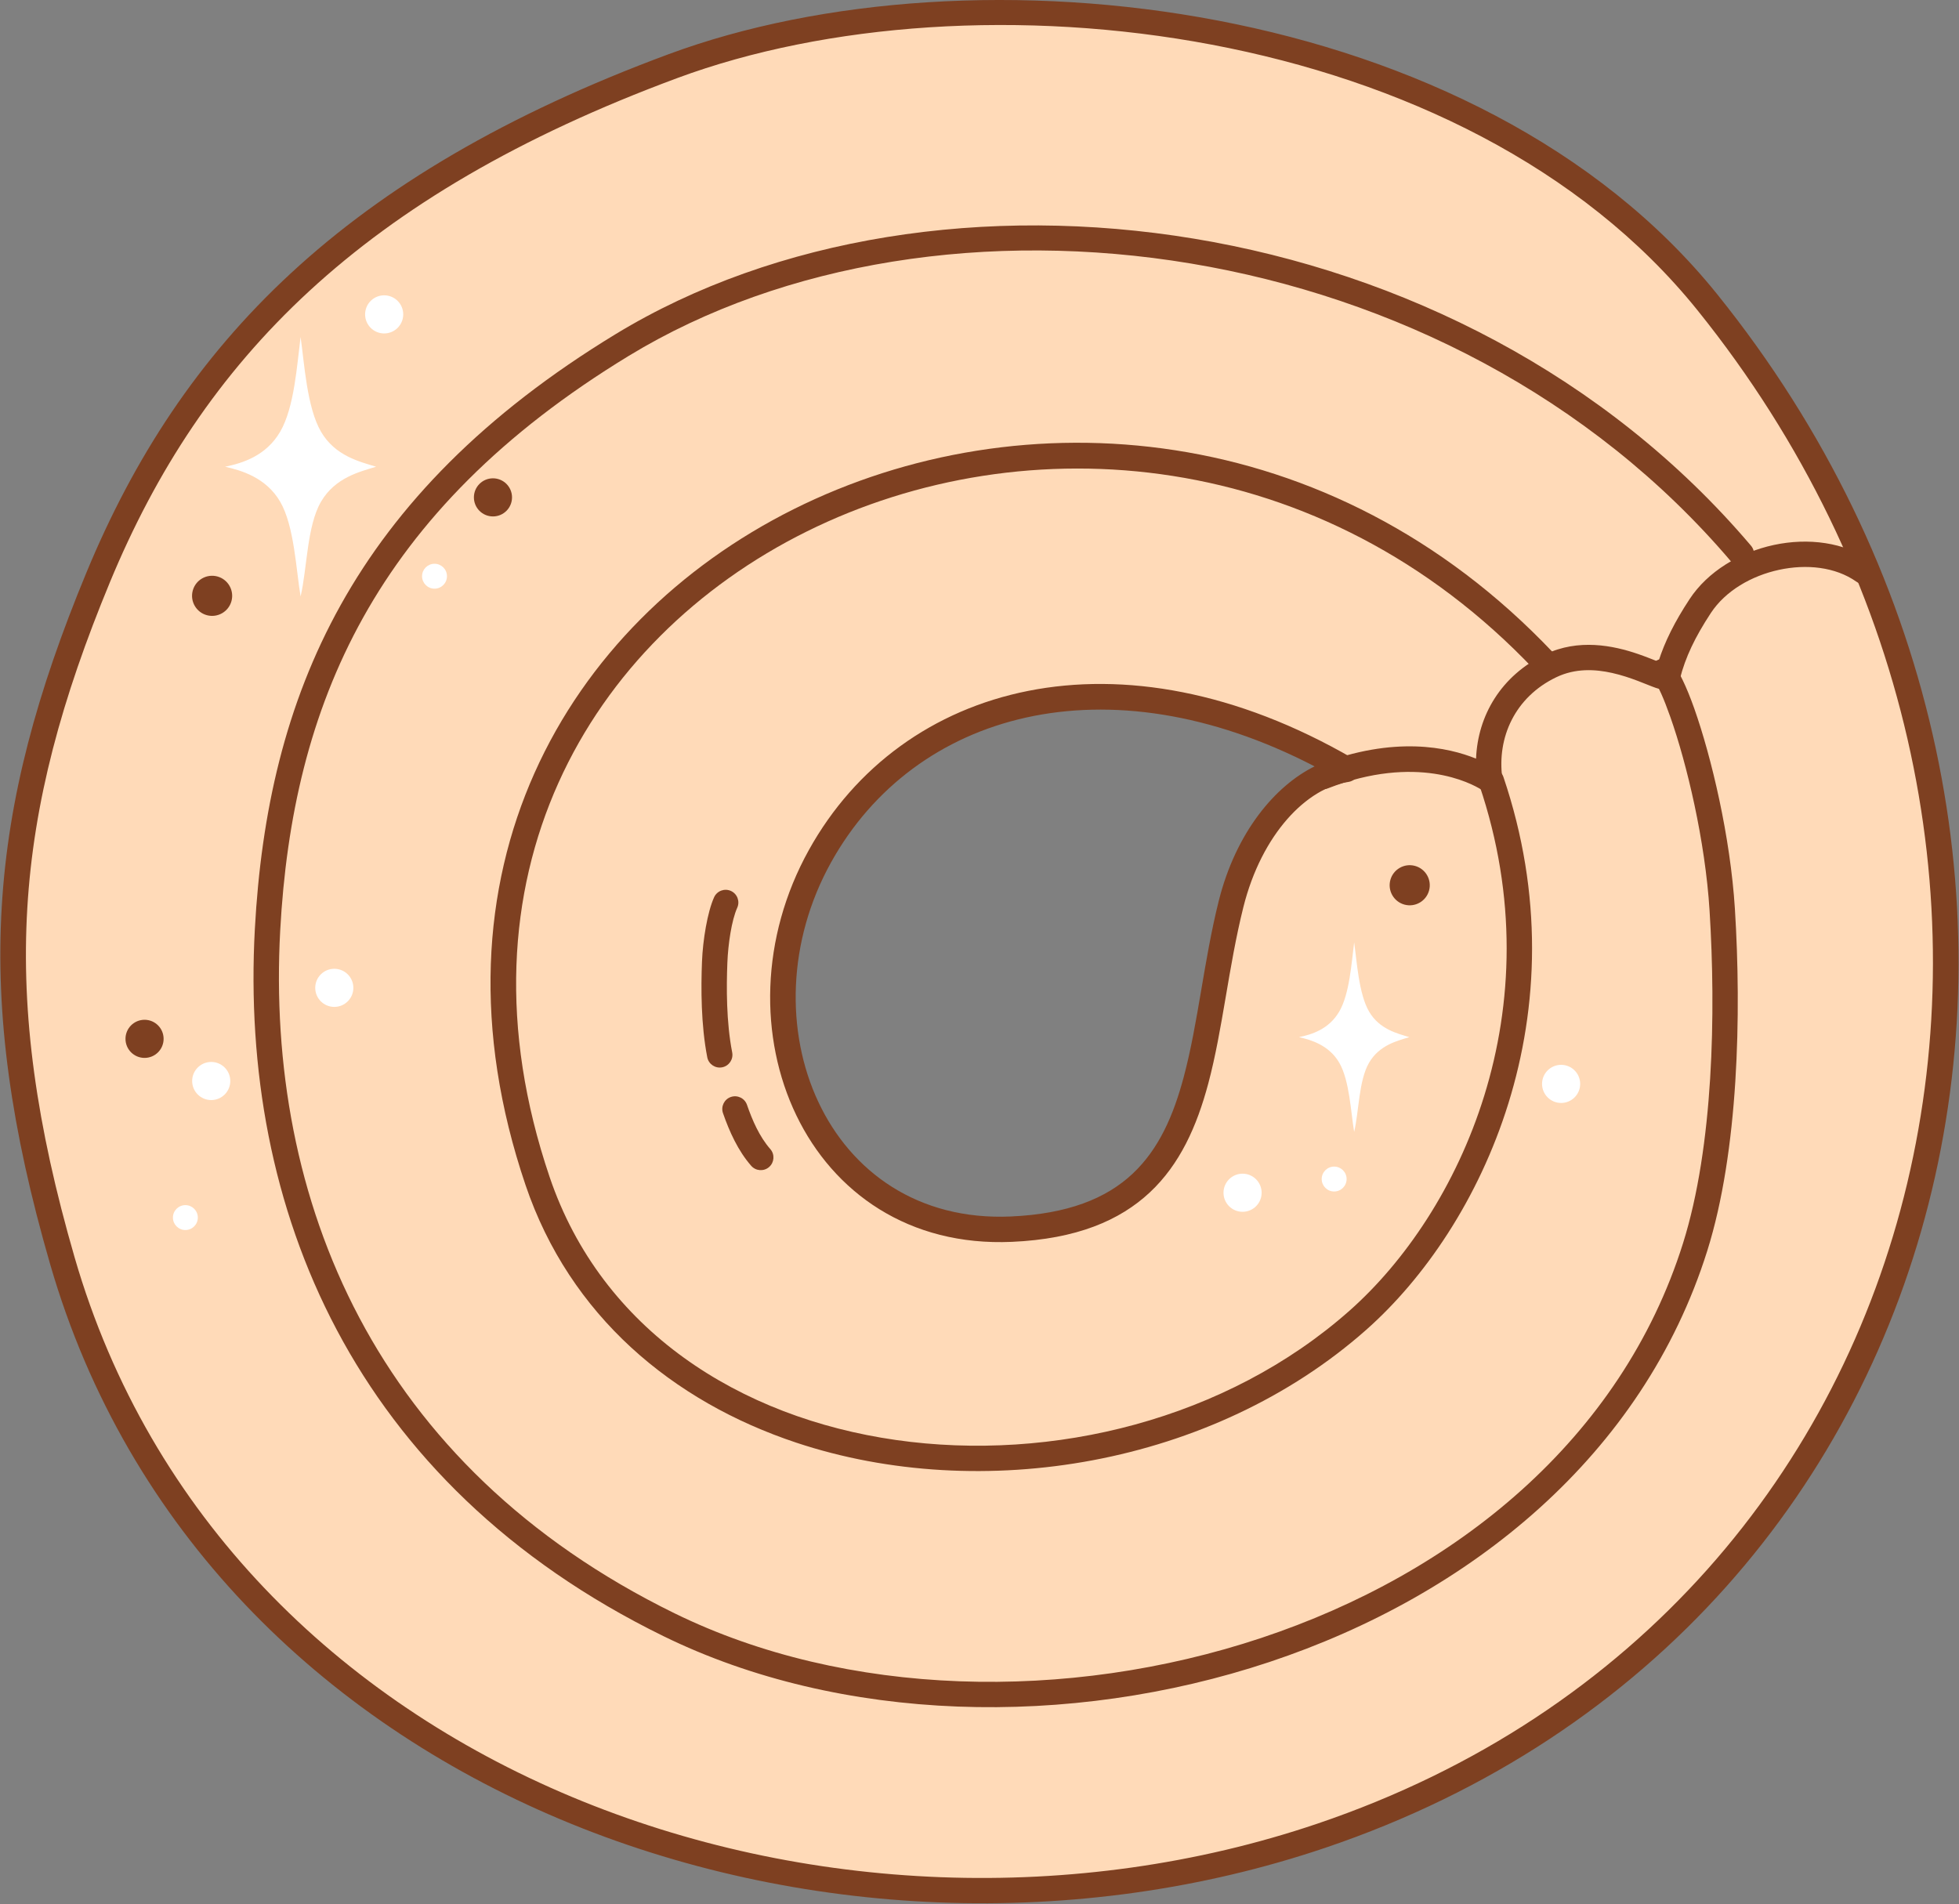 <?xml version="1.0" encoding="UTF-8" standalone="no"?><!DOCTYPE svg PUBLIC "-//W3C//DTD SVG 1.1//EN" "http://www.w3.org/Graphics/SVG/1.1/DTD/svg11.dtd"><svg width="100%" height="100%" viewBox="0 0 2571 2499" version="1.1" xmlns="http://www.w3.org/2000/svg" xmlns:xlink="http://www.w3.org/1999/xlink" xml:space="preserve" xmlns:serif="http://www.serif.com/" style="fill-rule:evenodd;clip-rule:evenodd;stroke-linejoin:round;stroke-miterlimit:2;"><rect x="0" y="0" width="2571" height="2499" fill="#808080" stroke="none"/><g id="Biscuit-01"><path d="M883.079,86.838c-420.901,155.957 -632.147,376.145 -754.231,670.973c-128.468,310.242 -148.617,545.745 -47.001,896.913c200.238,691.992 1010.83,971.863 1652.49,754.6c852.663,-288.712 1071.36,-1310.71 506.377,-2012.64c-308.975,-383.866 -961.909,-456.469 -1357.63,-309.842Zm884.057,922.995c-58.615,8.03 -125.311,72.004 -151.527,176.868c-48.76,195.039 -22.279,414.854 -288.327,426.591c-257.205,11.347 -373.114,-270.146 -251.062,-489.709c117.908,-212.109 395.081,-285.18 690.916,-113.75Z" style="fill:#ffdab8;"/><path d="M877.288,71.21c-426.458,158.015 -640.143,381.504 -763.839,680.225c-130.044,314.05 -150.475,552.442 -47.612,907.921c202.89,701.157 1023.69,985.895 1673.84,765.755c863.882,-292.511 1086.44,-1327.72 514.016,-2038.88c-313.293,-389.229 -975.154,-463.695 -1376.4,-315.02l-0.001,-0Zm11.582,31.256c390.193,-144.578 1034.2,-73.838 1338.86,304.664c557.552,692.694 342.704,1701.5 -498.74,1986.41c-633.152,214.386 -1433.54,-60.619 -1631.13,-743.447c-100.369,-346.857 -80.501,-579.47 46.389,-885.904c120.473,-290.935 329.279,-507.823 744.624,-661.721l0,0Zm880.528,923.88c7.053,-0.966 12.714,-6.306 14.09,-13.291c1.376,-6.985 -1.836,-14.073 -7.996,-17.642c-305.826,-177.221 -591.949,-99.201 -713.839,120.072c-128.486,231.137 -4.399,526.403 266.364,514.458c84.907,-3.746 141.585,-28.035 181.04,-64.936c39.31,-36.766 61.646,-86.499 76.721,-142.971c18.986,-71.121 26.474,-153.189 46,-231.292c24.133,-96.533 83.662,-157.007 137.62,-164.398Zm-44.111,-20.482c-51.939,25.567 -103.321,86.692 -125.847,176.795c-19.482,77.928 -26.924,159.818 -45.867,230.78c-13.372,50.09 -32.417,94.612 -67.285,127.223c-34.723,32.475 -85.017,52.683 -159.74,55.98c-243.652,10.749 -351.381,-256.968 -235.761,-464.961c109.466,-196.922 361.376,-267.524 634.5,-125.817l0,-0Z" style="fill:#7e4021;"/><path d="M2176.48,868.519c-7.175,-2.818 -16.177,-6.523 -26.485,-10.069c-33.105,-11.388 -78.514,-20.448 -121.95,0.369c-58.31,27.945 -88.653,80.619 -90.878,136.906c-35.946,-14.637 -106.89,-30.798 -206.684,7.968c-8.575,3.331 -12.832,12.996 -9.501,21.571c3.331,8.574 12.996,12.831 21.571,9.5c116.876,-45.402 188.385,-6.556 201.467,1.545c2.672,1.654 4.254,2.487 4.513,2.598c11.079,4.76 17.435,-2.346 19.236,-4.441c2.709,-3.149 4.662,-7.349 3.88,-13.112c-7.209,-53.103 16.387,-106.397 70.802,-132.475c25.121,-12.04 51.116,-10.598 73.397,-5.609c24.833,5.56 45.528,15.555 57.097,19.514c9.03,3.091 15.79,2.814 19.333,1.671c6.626,-2.136 10.699,-6.515 12.376,-13.169c7.206,-28.601 19.89,-55.052 40.58,-86.586c19.219,-29.292 53.445,-49.011 89.627,-56.824c35.821,-7.735 73.886,-3.909 101.535,15.608c7.515,5.305 17.923,3.511 23.227,-4.004c5.305,-7.515 3.51,-17.923 -4.004,-23.228c-34.855,-24.603 -82.637,-30.709 -127.793,-20.958c-44.794,9.672 -86.67,34.857 -110.462,71.12c-19.528,29.764 -32.489,55.551 -40.884,82.105Z" style="fill:#7e4021;"/><path d="M1941.5,1030.39c99.816,294.78 -25.555,561.741 -170.589,690.08c-160.751,142.248 -389.545,198.971 -595.312,169.498c-204.181,-29.246 -386.008,-143.62 -454.326,-345.313c-265.25,-783.087 734.692,-1254 1292.4,-665.654c6.328,6.676 16.886,6.958 23.562,0.63c6.676,-6.328 6.958,-16.886 0.63,-23.562c-582.636,-614.644 -1625.27,-118.808 -1348.16,699.28c58.081,171.472 192.829,284.197 355.594,338.243c242.042,80.371 546.04,30.293 747.705,-148.158c152.56,-135 285.067,-415.658 180.071,-725.735c-2.95,-8.712 -12.419,-13.391 -21.132,-10.44c-8.712,2.95 -13.391,12.419 -10.44,21.131Z" style="fill:#7e4021;"/><path d="M2169.89,892.31c6.2,7.188 13.8,24.782 22.286,48.801c21.682,61.368 45.734,162.386 51.457,253.962c8.367,133.868 5.223,309.189 -34.81,436.623c-80.966,257.732 -299.558,433.609 -553.439,518.097c-254.785,84.79 -545.421,77.726 -770.022,-32.288c-394.048,-193.012 -536.833,-542.936 -517.612,-896.383c15.996,-294.135 122.055,-550.019 457.624,-754.157c407.115,-247.661 1076.92,-165.626 1447.27,270.903c5.951,7.014 16.478,7.878 23.492,1.927c7.014,-5.951 7.877,-16.477 1.926,-23.492c-381.241,-449.361 -1070.93,-532.757 -1490.02,-277.815c-347.391,211.329 -457.025,476.327 -473.584,780.824c-19.904,366.014 128.174,728.253 536.233,928.128c231.956,113.616 532.082,121.547 795.211,33.981c264.034,-87.867 490.51,-271.695 574.714,-539.735c41.143,-130.968 44.876,-311.111 36.277,-448.692c-5.927,-94.831 -30.843,-199.438 -53.296,-262.987c-10.429,-29.519 -20.854,-50.635 -28.475,-59.469c-6.008,-6.966 -16.541,-7.743 -23.506,-1.734c-6.966,6.008 -7.743,16.541 -1.734,23.506Z" style="fill:#7e4021;"/><circle cx="438.73" cy="1296.55" r="25.018" style="fill:#fff;"/><circle cx="2048.81" cy="1422.62" r="25.018" style="fill:#fff;"/><circle cx="1630.75" cy="1565.48" r="25.018" style="fill:#fff;"/><circle cx="504.185" cy="412.629" r="25.018" style="fill:#fff;"/><path d="M937.162,1177.71c-8.694,19.33 -14.758,55.928 -15.875,84.597c-1.34,34.378 -1.41,82.588 6.926,125.378c1.759,9.029 10.517,14.931 19.546,13.173c9.029,-1.759 14.931,-10.518 13.172,-19.546c-7.825,-40.169 -7.594,-85.435 -6.336,-117.707c0.952,-24.44 5.555,-55.743 12.967,-72.221c3.773,-8.389 0.026,-18.263 -8.363,-22.037c-8.389,-3.773 -18.263,-0.026 -22.037,8.363Z" style="fill:#7e4021;"/><path d="M948.857,1461.02c8.486,24.418 19.849,49.495 37.021,69.119c6.057,6.923 16.595,7.626 23.518,1.568c6.923,-6.057 7.625,-16.595 1.568,-23.518c-14.385,-16.44 -23.512,-37.656 -30.621,-58.112c-3.02,-8.689 -12.526,-13.291 -21.215,-10.271c-8.689,3.019 -13.291,12.525 -10.271,21.214Z" style="fill:#7e4021;"/><path d="M1777.2,1485.64c-4.278,-25.18 -6.019,-67.537 -19.555,-90.794c-13.536,-23.257 -37.29,-30.074 -52.846,-33.597c16.584,-3.376 39.31,-10.34 52.846,-33.597c13.536,-23.256 16.074,-63.588 19.555,-90.794c3.571,24.916 6.018,67.538 19.554,90.794c13.537,23.257 36.997,28.753 52.846,33.597c-15.703,4.844 -39.309,10.34 -52.846,33.597c-13.536,23.257 -13.281,64.188 -19.554,90.794Z" style="fill:#fff;"/><path d="M394.499,782.842c-5.855,-34.467 -8.238,-92.445 -26.767,-124.278c-18.528,-31.834 -51.042,-41.165 -72.335,-45.988c22.7,-4.621 53.807,-14.153 72.335,-45.987c18.529,-31.833 22.003,-87.039 26.767,-124.278c4.889,34.105 8.238,92.445 26.766,124.278c18.528,31.834 50.64,39.357 72.335,45.987c-21.494,6.631 -53.807,14.154 -72.335,45.988c-18.528,31.833 -18.179,87.859 -26.766,124.278Z" style="fill:#fff;"/><circle cx="277.21" cy="1418.83" r="25.018" style="fill:#fff;"/><circle cx="189.709" cy="1363.49" r="25.018" style="fill:#7e4021;"/><circle cx="1750.95" cy="1547.5" r="16.344" style="fill:#fff;"/><path d="M1824.68,1155.08c3.761,-14.036 18.21,-22.378 32.246,-18.617c14.035,3.761 22.377,18.209 18.616,32.245c-3.761,14.036 -18.209,22.378 -32.245,18.617c-14.036,-3.761 -22.377,-18.21 -18.617,-32.245Z" style="fill:#7e4021;"/><path d="M252.947,775.208c3.761,-14.036 18.21,-22.377 32.245,-18.617c14.036,3.761 22.378,18.21 18.617,32.246c-3.761,14.035 -18.209,22.377 -32.245,18.616c-14.036,-3.761 -22.378,-18.209 -18.617,-32.245Z" style="fill:#7e4021;"/><circle cx="570.257" cy="756.292" r="16.344" style="fill:#fff;"/><circle cx="243.287" cy="1598.08" r="16.344" style="fill:#fff;"/><circle cx="646.964" cy="652.81" r="25.018" style="fill:#7e4021;"/></g></svg>